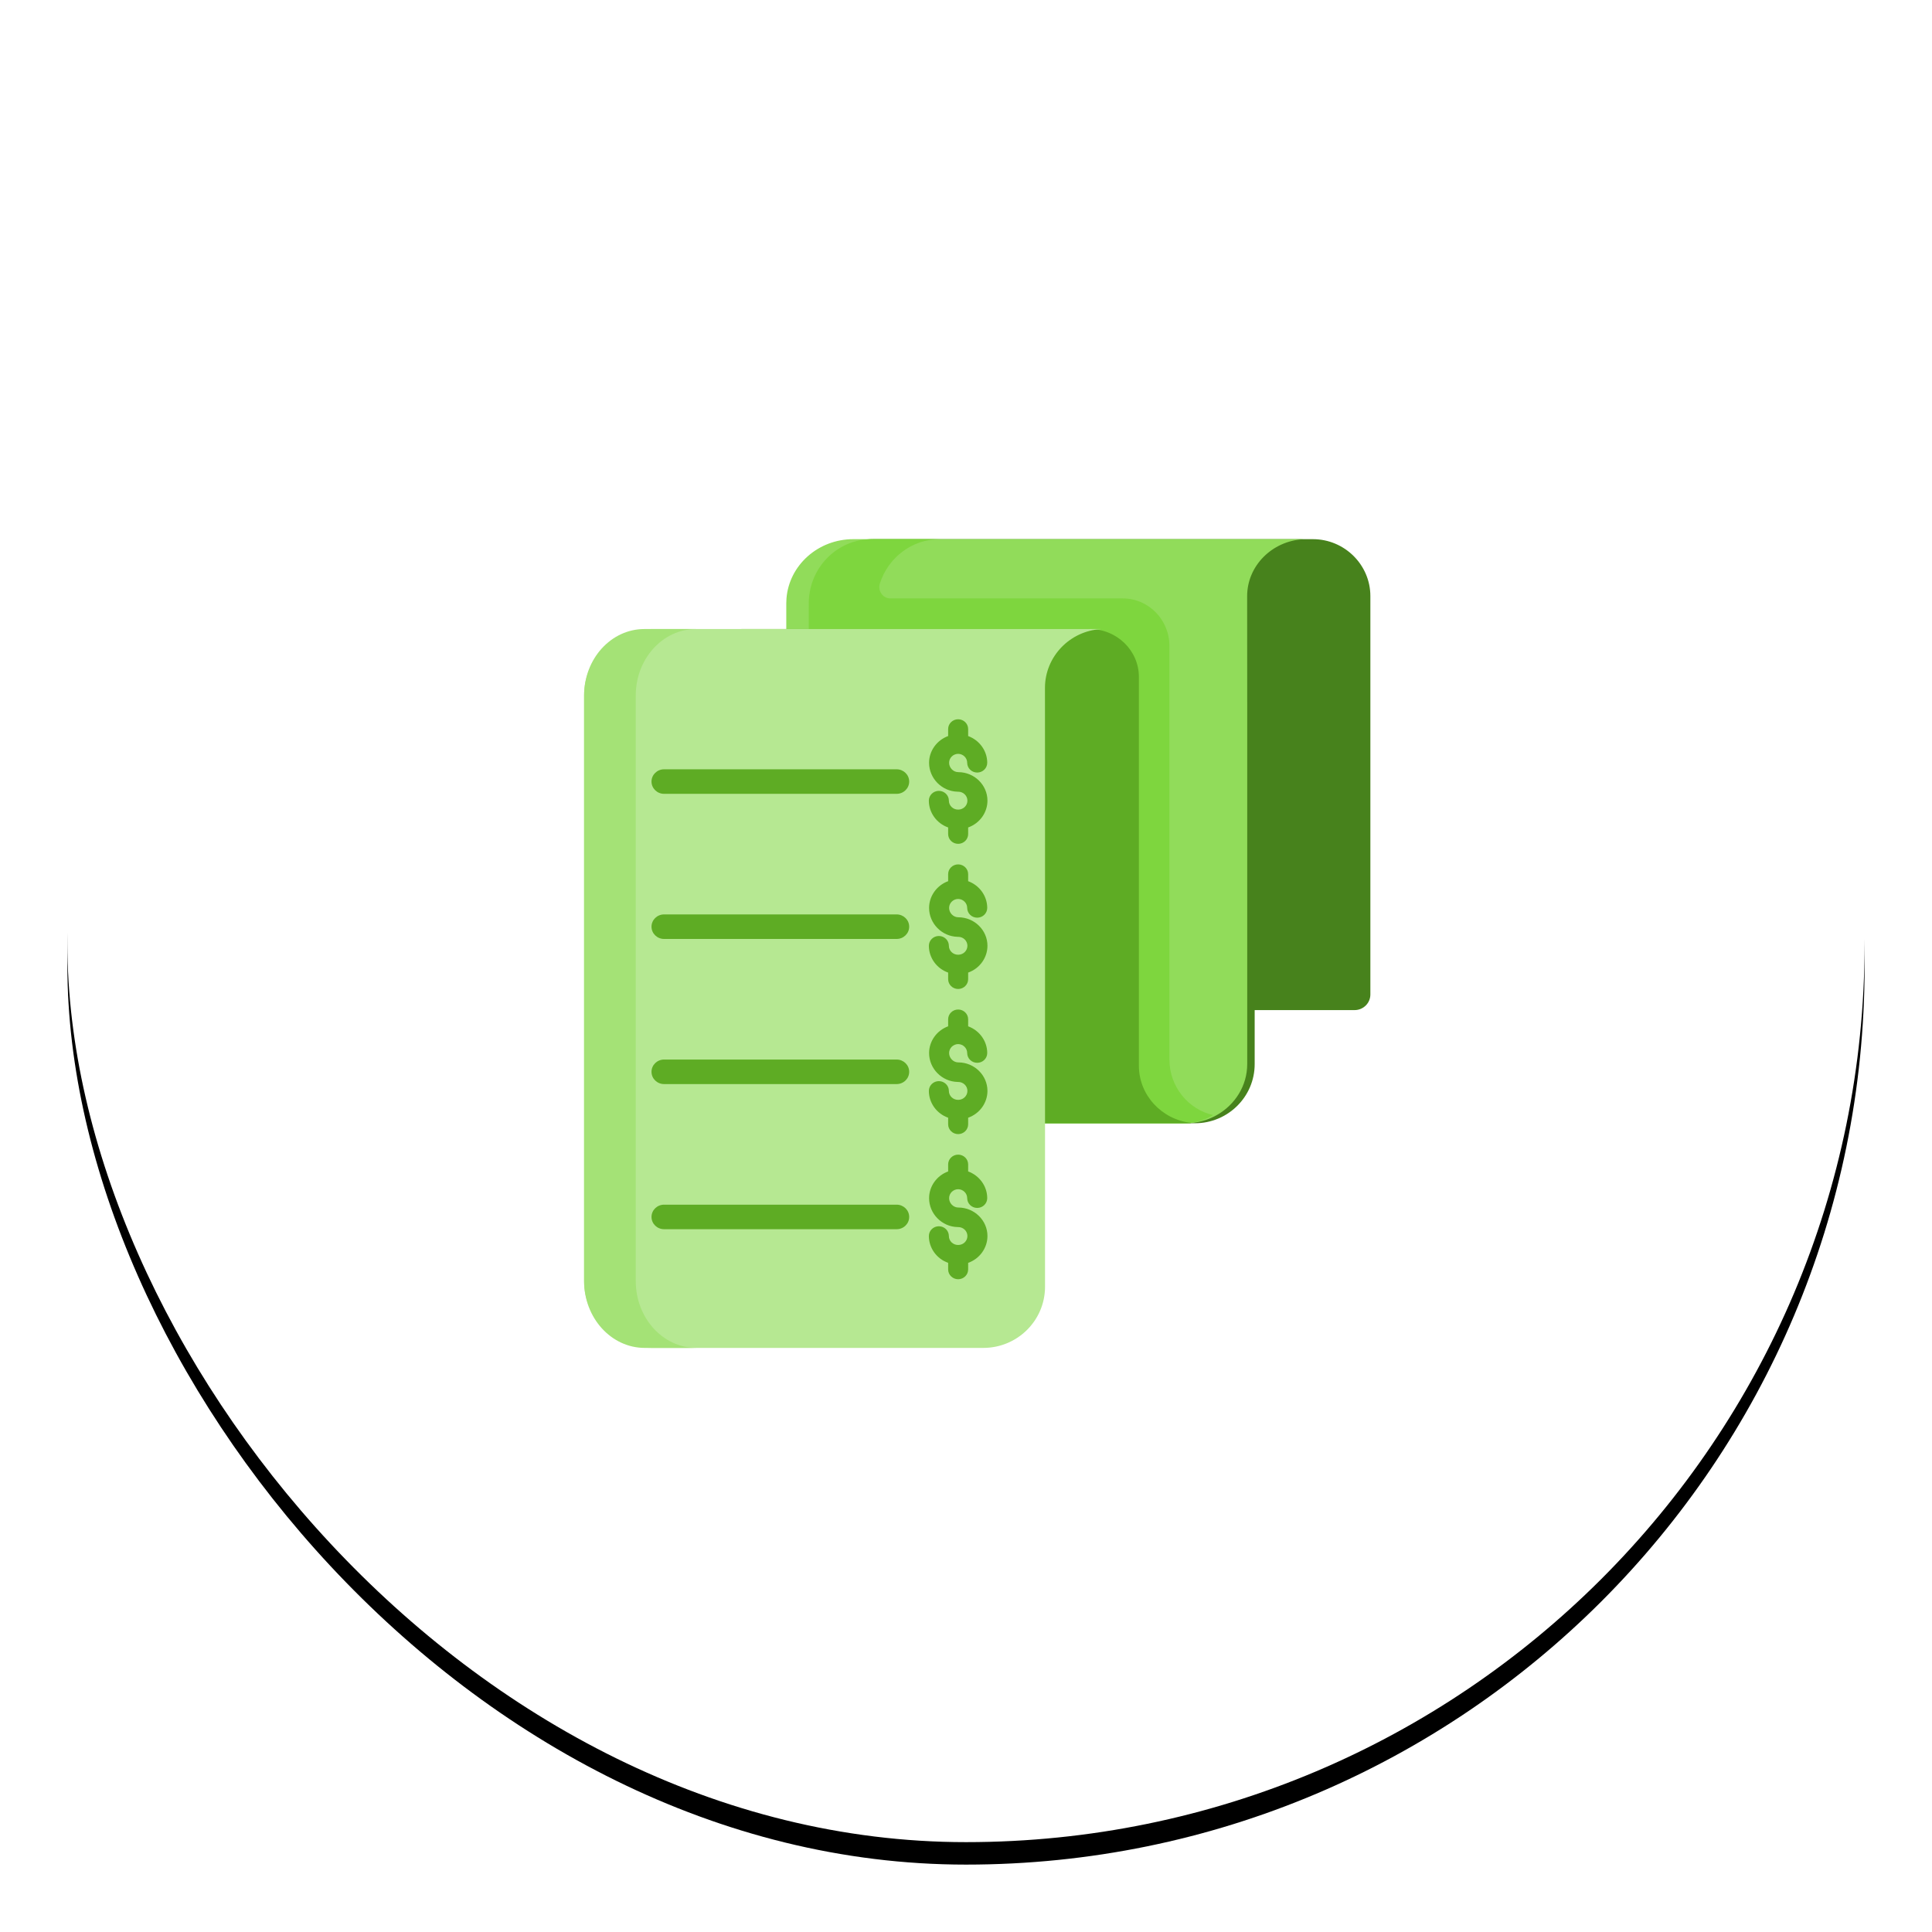 <?xml version="1.0" encoding="UTF-8"?>
<svg width="86px" height="86px" viewBox="0 0 86 86" version="1.1" xmlns="http://www.w3.org/2000/svg" xmlns:xlink="http://www.w3.org/1999/xlink">
    <title>Group 24</title>
    <defs>
        <rect id="path-1" x="0" y="0" width="80" height="80" rx="40"></rect>
        <filter x="-6.2%" y="-5.0%" width="112.5%" height="112.5%" filterUnits="objectBoundingBox" id="filter-2">
            <feOffset dx="0" dy="1" in="SourceAlpha" result="shadowOffsetOuter1"></feOffset>
            <feGaussianBlur stdDeviation="1.5" in="shadowOffsetOuter1" result="shadowBlurOuter1"></feGaussianBlur>
            <feColorMatrix values="0 0 0 0 0   0 0 0 0 0   0 0 0 0 0  0 0 0 0.08 0" type="matrix" in="shadowBlurOuter1"></feColorMatrix>
        </filter>
    </defs>
    <g id="Ablii" stroke="none" stroke-width="1" fill="none" fill-rule="evenodd">
        <g id="Crunch---1.-Home" transform="translate(-653, -1170)">
            <g id="Group-28-Copy" transform="translate(656, 1171)">
                <g id="Group-24" transform="translate(0, 1)">
                    <g id="Rectangle">
                        <use fill="black" fill-opacity="1" filter="url(#filter-2)" xlink:href="#path-1"></use>
                        <use fill="#FFFFFF" fill-rule="evenodd" xlink:href="#path-1"></use>
                    </g>
                    <g id="invoice" transform="translate(23, 22)" fill-rule="nonzero">
                        <path d="M32.441,0 L32.407,0 C32.063,0 12.912,0 12.887,0 C11.368,0 10.123,1.163 10.009,2.638 C9.993,2.844 10.004,1.331 10.001,26 L27.191,26 C28.649,26 29.85,24.83 29.85,23.367 L29.85,20.963 L34.297,20.963 C34.685,20.963 35,20.652 35,20.267 L35,2.534 C35,1.14 33.848,0 32.441,0 Z" id="Path" fill="#47821C"></path>
                        <path d="M32,0 L32,0.005 C30.619,0.084 29.515,1.192 29.515,2.533 L29.518,7.286 L29.518,23.367 C29.518,24.333 28.974,25.178 28.164,25.636 C27.755,25.867 27.278,26 26.769,26 L9,26 L9,2.858 C9,2.784 9.003,2.711 9.009,2.638 C9.126,1.163 10.413,0 11.984,0 L32,0 Z" id="Path" fill="#91DC5A"></path>
                        <path d="M26.055,23.164 L26.055,4.753 C26.055,3.585 25.126,2.638 23.981,2.638 L13.636,2.638 C13.297,2.638 13.062,2.301 13.166,1.973 C13.532,0.828 14.586,0 15.831,0 L12.803,0 C11.328,0 10.12,1.163 10.01,2.638 L10.009,2.638 C9.99,2.887 10.008,2.398 10.001,26 L13.028,26 L26.69,26 C27.168,26 27.616,25.867 28,25.636 C26.891,25.384 26.055,24.369 26.055,23.164 Z" id="Path" fill="#7ED63E"></path>
                        <path d="M22.504,4 C23.714,4 24.696,4.955 24.696,6.134 C24.696,11.347 24.696,23.206 24.696,23.443 C24.696,24.744 25.705,25.826 27,25.98 L27,26 L9.74,26 L9.74,25.998 C9.714,25.999 9.688,26 9.661,26 L8.904,26 C7.857,26 7,25.165 7,24.145 L7,7.313 L7,4 L22.504,4 Z" id="Path" fill="#5EAC24"></path>
                        <path d="M0,33.027 L0,6.956 C0,5.323 1.336,4 2.984,4 L23,4 L23,4.005 C21.619,4.087 20.515,5.232 20.515,6.62 L20.518,11.535 L20.518,33.277 C20.518,34.781 19.288,36 17.769,36 L3.001,36 C1.344,36 0,34.669 0,33.027 Z" id="Path" fill="#B6E892"></path>
                        <g id="Group" transform="translate(3, 8)" fill="#5EAC24">
                            <path d="M10.912,2.244 L0.56,2.244 C0.251,2.244 0.001,2.488 0.001,2.79 C0.001,3.091 0.251,3.336 0.56,3.336 L10.912,3.336 C11.221,3.336 11.471,3.091 11.471,2.79 C11.471,2.488 11.22,2.244 10.912,2.244 Z" id="Path"></path>
                            <path d="M13.656,4.038 L13.646,4.038 C13.421,4.038 13.238,3.859 13.238,3.64 C13.238,3.4 13.038,3.204 12.792,3.204 C12.546,3.204 12.346,3.4 12.346,3.64 C12.346,4.174 12.695,4.653 13.205,4.833 L13.205,5.127 C13.205,5.367 13.405,5.562 13.651,5.562 C13.896,5.562 14.096,5.367 14.096,5.127 L14.096,4.833 C14.606,4.653 14.955,4.174 14.955,3.64 C14.955,2.944 14.376,2.376 13.665,2.371 L13.648,2.37 C13.431,2.366 13.248,2.175 13.248,1.953 C13.248,1.737 13.429,1.558 13.649,1.556 C13.872,1.557 14.053,1.736 14.053,1.953 C14.053,2.194 14.253,2.389 14.499,2.389 C14.744,2.389 14.945,2.194 14.945,1.953 C14.945,1.425 14.6,0.948 14.096,0.765 L14.096,0.452 C14.096,0.212 13.896,0.017 13.651,0.017 C13.405,0.017 13.205,0.212 13.205,0.452 L13.205,0.764 C12.701,0.948 12.356,1.425 12.356,1.953 C12.356,2.647 12.926,3.225 13.624,3.241 L13.656,3.242 C13.88,3.242 14.063,3.42 14.063,3.64 C14.063,3.859 13.88,4.038 13.656,4.038 Z" id="Path"></path>
                            <path d="M10.912,8.704 L0.56,8.704 C0.251,8.704 0.001,8.948 0.001,9.25 C0.001,9.551 0.251,9.796 0.56,9.796 L10.912,9.796 C11.221,9.796 11.471,9.551 11.471,9.25 C11.471,8.948 11.22,8.704 10.912,8.704 Z" id="Path"></path>
                            <path d="M13.665,8.831 L13.648,8.831 C13.431,8.826 13.248,8.635 13.248,8.414 C13.248,8.197 13.429,8.018 13.649,8.016 C13.872,8.018 14.053,8.196 14.053,8.414 C14.053,8.654 14.253,8.849 14.499,8.849 C14.745,8.849 14.945,8.654 14.945,8.414 C14.945,7.886 14.6,7.408 14.096,7.225 L14.096,6.912 C14.096,6.672 13.896,6.477 13.651,6.477 C13.405,6.477 13.205,6.672 13.205,6.912 L13.205,7.224 C12.701,7.408 12.357,7.885 12.357,8.414 C12.357,9.107 12.926,9.685 13.624,9.701 L13.656,9.702 C13.88,9.702 14.063,9.88 14.063,10.1 C14.063,10.319 13.88,10.498 13.656,10.498 L13.646,10.498 C13.421,10.498 13.238,10.319 13.238,10.1 C13.238,9.86 13.038,9.664 12.792,9.664 C12.546,9.664 12.347,9.86 12.347,10.1 C12.347,10.634 12.695,11.114 13.205,11.293 L13.205,11.587 C13.205,11.827 13.405,12.023 13.651,12.023 C13.896,12.023 14.096,11.827 14.096,11.587 L14.096,11.293 C14.606,11.114 14.955,10.634 14.955,10.1 C14.955,9.405 14.376,8.836 13.665,8.831 Z" id="Path"></path>
                            <path d="M10.912,15.164 L0.56,15.164 C0.251,15.164 0.001,15.408 0.001,15.71 C0.001,16.012 0.251,16.256 0.56,16.256 L10.912,16.256 C11.221,16.256 11.471,16.012 11.471,15.71 C11.471,15.408 11.22,15.164 10.912,15.164 Z" id="Path"></path>
                            <path d="M13.665,15.291 L13.648,15.291 C13.431,15.286 13.248,15.095 13.248,14.874 C13.248,14.657 13.429,14.478 13.649,14.476 C13.872,14.478 14.053,14.656 14.053,14.874 C14.053,15.114 14.253,15.309 14.499,15.309 C14.745,15.309 14.945,15.114 14.945,14.874 C14.945,14.346 14.6,13.868 14.096,13.685 L14.096,13.372 C14.096,13.132 13.896,12.937 13.651,12.937 C13.405,12.937 13.205,13.132 13.205,13.372 L13.205,13.684 C12.701,13.868 12.357,14.345 12.357,14.874 C12.357,15.568 12.926,16.145 13.624,16.161 L13.656,16.162 C13.88,16.162 14.063,16.34 14.063,16.56 C14.063,16.779 13.88,16.958 13.656,16.958 L13.646,16.958 C13.421,16.958 13.238,16.779 13.238,16.56 C13.238,16.32 13.038,16.125 12.792,16.125 C12.546,16.125 12.347,16.32 12.347,16.56 C12.347,17.094 12.695,17.574 13.205,17.753 L13.205,18.047 C13.205,18.287 13.405,18.483 13.651,18.483 C13.896,18.483 14.096,18.287 14.096,18.047 L14.096,17.753 C14.606,17.574 14.955,17.094 14.955,16.56 C14.955,15.865 14.376,15.296 13.665,15.291 Z" id="Path"></path>
                            <path d="M10.912,21.624 L0.56,21.624 C0.251,21.624 0.001,21.868 0.001,22.17 C0.001,22.472 0.251,22.716 0.56,22.716 L10.912,22.716 C11.221,22.716 11.471,22.472 11.471,22.17 C11.471,21.868 11.22,21.624 10.912,21.624 Z" id="Path"></path>
                            <path d="M13.665,21.751 L13.648,21.751 C13.431,21.746 13.248,21.555 13.248,21.334 C13.248,21.117 13.429,20.939 13.649,20.936 C13.872,20.938 14.053,21.116 14.053,21.334 C14.053,21.574 14.253,21.769 14.499,21.769 C14.745,21.769 14.945,21.574 14.945,21.334 C14.945,20.806 14.6,20.328 14.096,20.145 L14.096,19.833 C14.096,19.592 13.896,19.397 13.651,19.397 C13.405,19.397 13.205,19.592 13.205,19.833 L13.205,20.145 C12.701,20.328 12.357,20.805 12.357,21.334 C12.357,22.028 12.926,22.605 13.624,22.621 L13.656,22.622 C13.88,22.622 14.063,22.8 14.063,23.02 C14.063,23.239 13.88,23.418 13.656,23.418 L13.646,23.418 C13.421,23.418 13.238,23.239 13.238,23.02 C13.238,22.78 13.038,22.585 12.792,22.585 C12.546,22.585 12.347,22.78 12.347,23.02 C12.347,23.554 12.695,24.034 13.205,24.213 L13.205,24.507 C13.205,24.747 13.405,24.943 13.651,24.943 C13.896,24.943 14.096,24.747 14.096,24.507 L14.096,24.213 C14.606,24.034 14.955,23.554 14.955,23.02 C14.955,22.325 14.376,21.756 13.665,21.751 Z" id="Path"></path>
                        </g>
                        <path d="M5,36 L2.7,36 C1.209,36 0,34.669 0,33.027 L0,6.956 C0,5.323 1.202,4 2.685,4 L4.985,4 C3.502,4 2.3,5.323 2.3,6.956 L2.3,33.027 C2.3,34.669 3.509,36 5,36 Z" id="Path" fill="#A4E276"></path>
                    </g>
                </g>
            </g>
        </g>
    </g>
</svg>